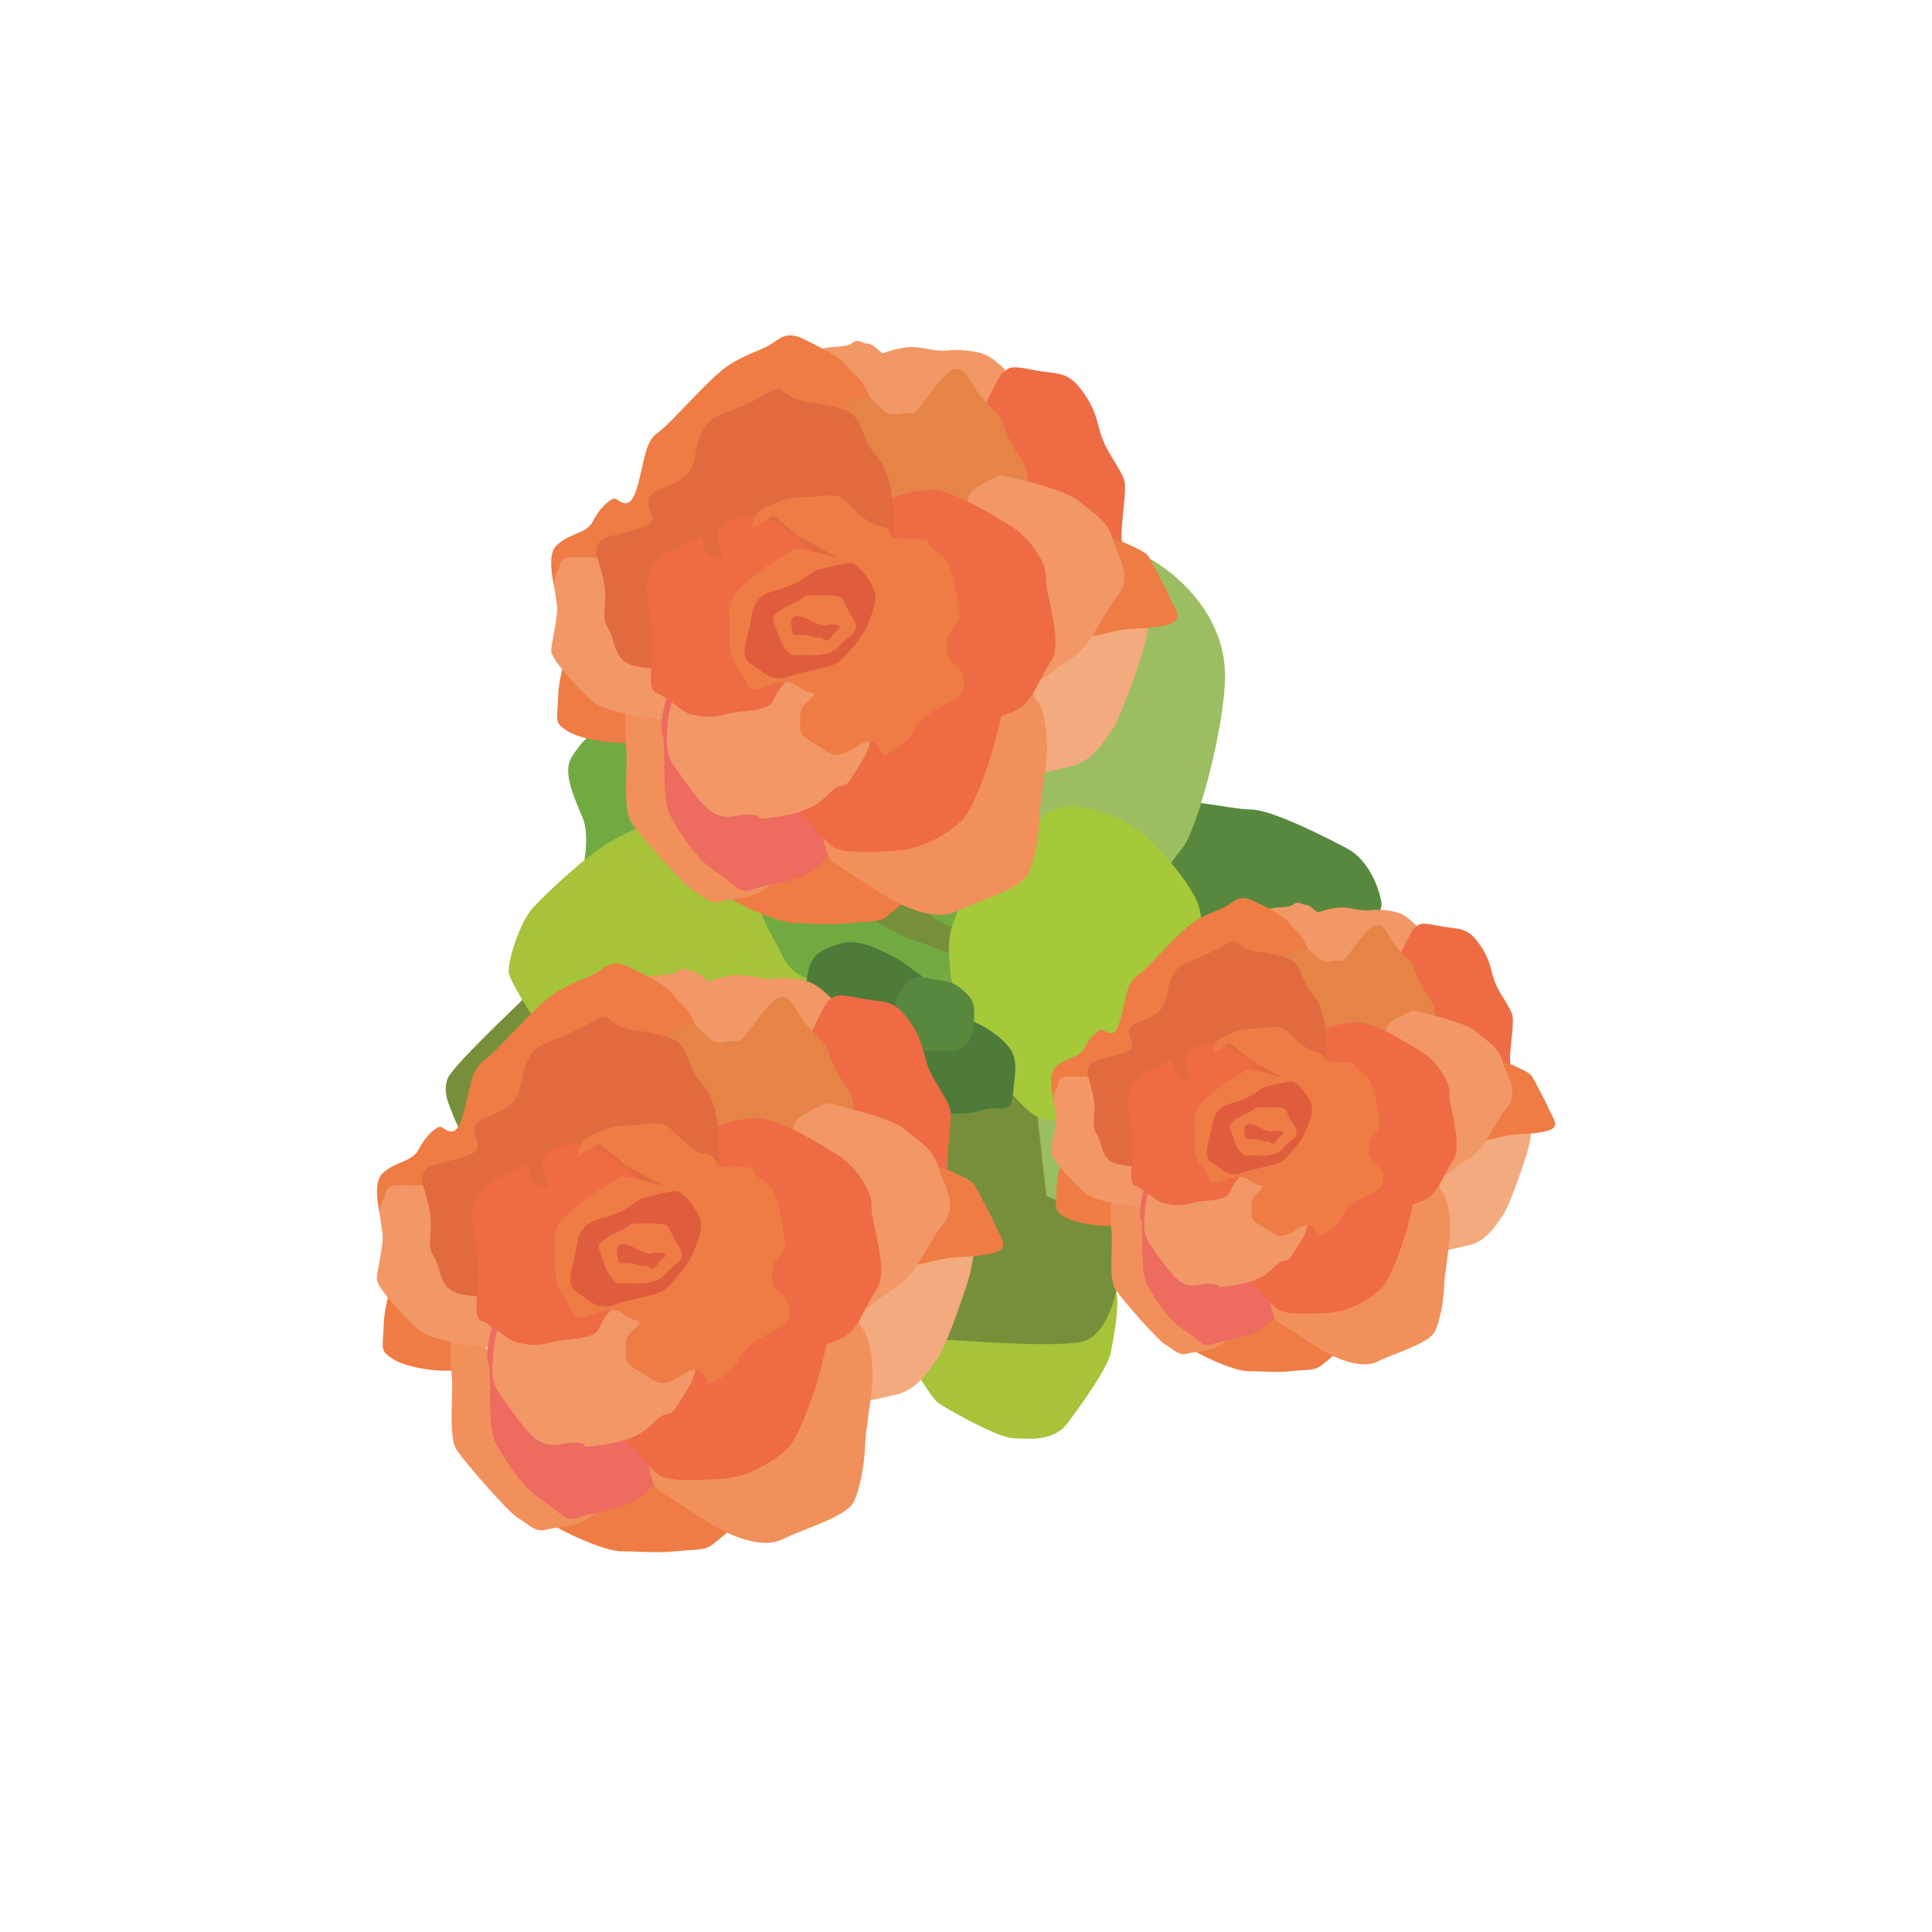 <?xml version="1.0" encoding="utf-8"?>
<!-- Generator: Adobe Illustrator 23.1.1, SVG Export Plug-In . SVG Version: 6.00 Build 0)  -->
<svg version="1.1" id="Layer_1" xmlns="http://www.w3.org/2000/svg" xmlns:xlink="http://www.w3.org/1999/xlink" x="0px" y="0px"
	 viewBox="0 0 108 108" style="enable-background:new 0 0 108 108;" xml:space="preserve">
<style type="text/css">
	.st0{fill:#72AA42;}
	.st1{fill:#778F3A;}
	.st2{fill:#58883D;}
	.st3{fill:#A6C339;}
	.st4{fill:#4E7B39;}
	.st5{fill:#9CBE62;}
	.st6{fill:#849A4F;}
	.st7{fill:#84A455;}
	.st8{fill:#A5C939;}
	.st9{fill:#F3AA7E;}
	.st10{fill:#EE7C44;}
	.st11{fill:#F29766;}
	.st12{fill:#EE6B44;}
	.st13{fill:#F1905B;}
	.st14{fill:#EE6B60;}
	.st15{fill:#E68448;}
	.st16{fill:#E16A3F;}
	.st17{fill:#DF5D3D;}
</style>
<g>
	<path class="st0" d="M50.27,40.58c8.59,0.42,15.22,7.73,14.8,16.33c-0.42,8.59-7.73,15.22-16.33,14.8
		c-8.59-0.42-15.22-7.73-14.8-16.33C34.36,46.78,41.67,40.15,50.27,40.58"/>
	<path class="st1" d="M32.66,66.02c-0.79-0.22-4.69-0.42-5.53-0.95c-0.84-0.54-1.51-1.99-1.84-2.82c-0.33-0.82-0.49-1.26-0.28-1.93
		c0.22-0.67,3.86-4.08,4.57-4.79c0.72-0.71,2.21-0.82,3.05-0.34c0.84,0.48,3.62,1.85,3.96,2.67c0.33,0.82,0.95,2.05,0.42,2.85
		C36.48,61.5,32.66,66.02,32.66,66.02"/>
	<path class="st2" d="M37.65,72.51c0.29,0.88,0.53,4.56,1.65,5.44c1.12,0.89,2.24,1.78,4.07,1.78c1.83,0.01,3.99,0.2,4.23-1.37
		c0.24-1.57,0.99-3.2,1.52-3.75c0.53-0.56,2.13-2.56,2.64-2.95c0.52-0.39,2.11-0.59,2.75-1.83c0.65-1.25,1.03-2.28,0.95-4.17
		c-0.07-1.89-3.23-5.48-3.81-5.5c-0.58-0.02-5.59,1.98-5.59,1.98l-3.22,2.9L37.65,72.51z"/>
	<path class="st3" d="M47.28,69.68c0,0,4.36,8.24,5.2,8.77c0.84,0.54,3.31,1.9,4.12,1.94c0.8,0.04,2.28,0.24,3.08-0.84
		c0.8-1.08,2.26-3.08,2.43-4.01c0.17-0.94,0.58-2.96,0.18-3.66c-0.4-0.7-5.08-2.52-6.17-2.92c-1.09-0.41-3.93-0.67-3.93-0.67
		L47.28,69.68z"/>
	<path class="st0" d="M61.83,69.69c0,0,5.18,1.62,6.22,1.92c1.04,0.3,4.12,0.64,5.15-0.12c1.03-0.75,2.02-0.83,2.64-2.04
		c0.62-1.21,1-2.69,0.97-3.43s-0.26-1-0.78-1.77c-0.52-0.77-5.56-4.11-6.98-4.18c-1.42-0.07-5.36,0.79-6.33,1.42
		c-0.96,0.63-3.45,3.47-3.34,3.67c0.11,0.2,0.67,1.53,0.67,1.53L61.83,69.69z"/>
	<path class="st2" d="M70.15,56.8c0,0,3.18-1.72,4.22-2.6c1.03-0.88,2.99-2.89,2.85-3.76c-0.14-0.87-0.75-2.39-1.9-3
		c-1.15-0.61-4.23-2.19-5.4-2.19c-1.18,0-3.68-0.74-4.51-0.22c-0.83,0.52-3.46,3.67-3.87,4.46c-0.41,0.78-0.59,4.37-0.59,4.37
		s2.76,0.51,3.6,0.98C65.39,55.31,70.15,56.8,70.15,56.8"/>
	<path class="st2" d="M49.38,34.58c0,0,1.62-1.16,2.61-1.23c0.99-0.08,2.53,0,3.08,0.15c0.55,0.15,1.3,0.81,1.6,1.19
		c0.3,0.39,0.26,2.43,0.17,3.17c-0.1,0.74-1.11,3.66-1.83,4.43c-0.72,0.77-1.38,1.67-2.57,0.62c-1.19-1.05-3.07-3.06-3.28-3.75
		c-0.21-0.69-0.38-1.13-0.29-1.62C48.95,37.04,49.38,34.58,49.38,34.58"/>
	<path class="st4" d="M36.01,42.04c0,0-0.37-2.62-0.19-3.6c0.17-0.98,1.46-4.45,1.86-4.99c0.4-0.54,1.02-0.63,1.49-1.35
		c0.47-0.72,0.47-0.78,1.48-1.1c1.01-0.32,2.53,0.25,2.9,0.14c0.38-0.11,1.15-0.13,1.14,0.99c-0.01,1.11-2,8.82-2,8.82l-2.4,2.17
		L36.01,42.04z"/>
	<path class="st0" d="M32.35,49.73c-0.06-0.14,0.81-2.63,0.2-4.06c-0.61-1.43-1.07-2.57-0.59-3.35c0.48-0.78,1.07-1.43,2.02-1.82
		c0.95-0.39,2.07-0.64,2.64-0.74c0.56-0.1,2.25-0.39,2.62-0.43c0.37-0.04,1.43-0.18,1.43,1.09c0,1.27-0.09,4.43-0.25,4.97
		c-0.15,0.55-2.31,2.49-2.62,2.6c-0.3,0.11-2.39,1.03-2.83,1.17C34.54,49.33,32.35,49.73,32.35,49.73"/>
	<path class="st0" d="M37.8,58.53c0,0-2.96-0.33-4.53,2.75c-1.58,3.08-2.65,5.07-2.78,7.57c-0.13,2.5-0.39,2.74,0.31,3.58
		c0.7,0.84,0.9,1.78,2.43,2.29c1.52,0.51,4.42-0.15,5.89-1.13c1.46-0.98,4.75-2.37,5.17-3.4c0.42-1.03,0.84-4.48,0.84-4.48
		s-0.06-2.54-0.95-3.33c-0.89-0.79-2-2.14-2.36-2.35C41.45,59.83,37.8,58.53,37.8,58.53"/>
	<path class="st3" d="M42.25,58.75c-0.32,0.23-3.06,2.57-5.09,2.47c-2.03-0.1-4.44-1.33-5.58-2.19s-2.96-4.01-3.12-4.56
		c-0.16-0.55,0.58-2.93,1.36-3.76c0.78-0.83,3.12-3.07,4.65-3.86c1.53-0.79,3.51-1.56,4.39-1.52c0.88,0.04,2.41,0.49,3.26,0.81
		c0.85,0.32,2.34,1.57,2.97,2.53c0.63,0.96,2.52,5.45,2.55,6.01c0.03,0.56,0.27,2.06-0.51,2.76C46.36,58.15,42.25,58.75,42.25,58.75
		"/>
	<path class="st0" d="M45.52,46.31c-0.42-0.24-1.98-0.52-2.57,0.29c-0.59,0.82-0.82,1.76-0.75,2.93c0.07,1.16,0.8,2.56,1.15,3.14
		c0.34,0.57,0.6,1.64,1.76,2.01c1.16,0.37,4.6-0.33,4.99,0c0.39,0.33,2.46,0.86,2.56,0.19c0.09-0.68-0.68-2.57-1.26-3.28
		c-0.59-0.71-1.81-0.93-2.33-1.71C48.54,49.09,45.52,46.31,45.52,46.31"/>
	<path class="st1" d="M53.6,52.07c-0.41-0.45-1.96-0.53-1.83-1.76c0.12-1.23,0.4-1.71,1.22-1.98c0.82-0.27,0.69-0.28,0.86-1.2
		c0.17-0.92,0.75-3.93,0.27-5.56c-0.48-1.63-1.28-5.08-2.23-6.05c-0.95-0.98-3.7-4.21-4.42-4.8c-0.71-0.59-2-2.14-3.16-1.21
		c-1.16,0.93-2.81,4.63-3.29,5.41c-0.48,0.78-1.87,1.77-2.13,3.61s-0.6,3.03,0.1,4.26c0.7,1.23,2.92,5.24,4.13,5.86
		c1.21,0.62,2.07,0.72,3.27,1.4c1.21,0.68,4.17,2.43,4.65,2.52c0.48,0.08,3.21,1.21,3.21,1.21l0.9-0.64L53.6,52.07z"/>
	<path class="st5" d="M54.23,49.19c-0.17-0.38-0.86-7.78-0.18-10.1c0.67-2.32,2.98-5.3,4.03-6.37c1.04-1.06,4.47-2.57,6.42-1.36
		c1.95,1.21,4,3.48,3.98,6.45c-0.02,2.97-1.6,8.6-2.33,9.52c-0.73,0.92-1.8,2.54-2.05,2.65c-0.25,0.11-5.3,1.97-5.8,2.07
		c-0.5,0.1-1.63,0.04-2.13-0.35C55.68,51.3,54.23,49.19,54.23,49.19"/>
	<path class="st1" d="M46.04,63.77c0.15,0.38,0.78,4.96,1.01,5.44c0.23,0.47,4.62,5.64,5.61,5.67c0.99,0.04,6.91,0.53,8.05,0.05
		c1.14-0.48,1.75-2.45,1.83-3.72s-0.81-5.76-1.38-6.69c-0.57-0.94-1.66-2.81-2.19-3.2c-0.54-0.4-2.78-1.87-3.51-1.91
		c-0.73-0.04-4.06,0.11-4.77,0.45c-0.71,0.34-1.86,1.21-2.7,1.91C47.14,62.46,46.04,63.77,46.04,63.77"/>
	<path class="st5" d="M58.5,66.86c0,0,8.85,3.78,10.17,3.41c1.32-0.37,5.75-1.14,6.55-3.58c0.8-2.44,1.25-4.03,0.75-5.16
		c-0.5-1.14-2.5-5.82-3.79-7.37c-1.29-1.55-6.7-2.25-7.87-2.37c-1.17-0.12-3.33-0.91-3.8,0.18c-0.47,1.09-1.58,3.51-1.94,5.79
		c-0.36,2.27-0.65,3.21-0.63,3.97C57.98,62.5,58.5,66.86,58.5,66.86"/>
	<path class="st6" d="M43.07,55.6c0,0,1.41,0.62,2.01,0.9c0.14,0.07,0.3,0.09,0.46,0.08c0.11-0.24,0.22-0.47,0.31-0.67
		C45.09,56.06,43.07,55.6,43.07,55.6"/>
	<path class="st7" d="M55.55,61.94c0,0-0.49-1.33-0.7-1.89c-0.05-0.13-0.07-0.27-0.06-0.41c0.2-0.04,0.39-0.09,0.55-0.13
		C55.21,60.14,55.55,61.94,55.55,61.94"/>
	<path class="st7" d="M69.71,61.16c0.57-0.07,2.65,0.49,3.07,0.43c0.43-0.07,1.15-0.06,0.94,0.04c-0.22,0.1-0.81,0.59-0.81,0.59
		s-1.14-0.13-1.65-0.3c-0.18-0.06-0.51-0.07-0.87-0.06c-0.42-0.17-0.88-0.36-1.35-0.56C69.26,61.26,69.48,61.19,69.71,61.16"/>
	<path class="st6" d="M48.48,58.99c0,0,1.03-0.96,1.47-1.38c0.1-0.1,0.22-0.17,0.36-0.21c0.12,0.17,0.23,0.32,0.33,0.46
		C50.01,57.98,48.48,58.99,48.48,58.99"/>
	<path class="st8" d="M54.41,58.17c0.7,0.9,2.81,4.48,4.18,4.44c1.37-0.05,3.29,0.41,4.4-0.63c1.11-1.04,2.46-3.02,2.9-4.29
		c0.43-1.28,0.91-3.48,1.02-4.35c0.1-0.86,0.44-1.31,0.13-2.58c-0.31-1.27-2.45-3.6-3.21-4.2c-0.76-0.59-3.84-2.33-5.51-0.94
		c-1.68,1.39-3.96,3.75-4.22,3.99c-0.26,0.23-0.36,0.79-0.82,2c-0.46,1.22-0.11,2.66-0.14,2.9C53.09,54.77,54.41,58.17,54.41,58.17"
		/>
	<path class="st5" d="M45.97,55.96c-0.38,0.11-3.22-0.16-4.18,1.22c-0.96,1.38-1.47,2.96-1.13,4.84c0.34,1.88,0.81,3.57,1.4,4.28
		c0.59,0.71,1.64,1.82,2.21,1.6c0.57-0.23,2.23-0.45,3.12-0.62c0.89-0.17,1.25,0.1,1.79-0.93c0.55-1.03,1.52-2.92,1.39-4.12
		c-0.14-1.2-0.63-2.34-0.71-2.78c-0.07-0.44-0.24-0.85-1.24-1.86C47.62,56.58,45.97,55.96,45.97,55.96"/>
	<path class="st4" d="M50.15,53.57c-0.52-0.21-2.01-1.19-3.18-0.82s-1.68,0.6-1.86,1.94c-0.18,1.34-0.28,2.18,0.9,3.28
		c1.18,1.1,3.45,2.77,4.41,3.4c0.96,0.63,3.04,1.16,4.3,0.73c1.26-0.43,1.75,0.37,1.9-0.9c0.14-1.27,0.28-1.97-0.18-2.61
		c-0.46-0.64-1.45-1.26-1.97-1.46c-0.52-0.19-1.35-1.39-1.84-1.46c-0.49-0.08-0.77-0.83-1.01-1.03
		C51.38,54.43,50.15,53.57,50.15,53.57"/>
	<path class="st2" d="M50.02,56.16c0,0,0.55-1.77,1.59-1.53c1.04,0.24,1.48,0.11,2.13,0.65c0.65,0.54,0.77,0.79,0.71,1.84
		c-0.05,1.05-0.51,1.52-1.19,1.61c-0.69,0.09-2.41,0.01-2.44-0.12c-0.03-0.13-0.1,0.06-0.51-0.46
		C49.92,57.64,50.02,56.16,50.02,56.16"/>
	<path class="st9" d="M54.46,69.79c0,0.09-0.08,0.98-0.38,1.91c-0.3,0.93-1.17,3.53-1.66,4.21c-0.49,0.68-1.13,1.81-2.41,2.07
		c-1.28,0.26-1.58,0.53-1.88,0c-0.3-0.53-1.66-4.07-1.62-4.29c0.04-0.23,1.02-3.98,1.55-4.34c0.53-0.37,0.9-0.96,1.39-1.06
		c0.49-0.1,1.73-0.3,2.41-0.18C52.54,68.23,54.46,69.79,54.46,69.79"/>
	<path class="st10" d="M30.8,85.14c0.26,0.3,2.9,1.58,3.96,1.58c1.05,0,1.92,0.11,2.98,0c1.05-0.11,1.62-0.04,2.03-0.34
		c0.42-0.3,1.88-1.54,2-1.77c0.11-0.23,0.19-3.77-1.02-4.41c-1.21-0.64-3.5-1.7-4.67-1.66c-1.17,0.04-2.86-0.15-3.47,0.53
		c-0.6,0.68-1.43,2.41-1.51,3.05C31.02,82.77,30.8,85.14,30.8,85.14"/>
	<path class="st10" d="M21.98,71.48c0,0.21-0.49,1.27-0.53,2.58c-0.04,1.32-0.26,1.43,0.53,1.92c0.79,0.49,2.45,0.68,3.05,0.64
		c0.6-0.04,1.32,0.11,1.36-0.57c0.04-0.68,0.41-1.85-0.38-2.49c-0.79-0.64-1.33-1.24-2.06-1.69C23.23,71.43,21.98,71.48,21.98,71.48
		"/>
	<path class="st11" d="M46.93,56.32c-0.19-0.26-0.83-0.94-1.39-1.28c-0.57-0.34-1.69-0.41-2.3-0.34c-0.6,0.08-1.21-0.15-1.88-0.19
		c-0.68-0.04-1.61,0.3-1.73,0.34c-0.12,0.04-0.54-0.53-0.86-0.53c-0.32,0-0.51-0.34-0.92,0c-0.41,0.34-2.22-0.08-2.15,0.92
		c0.08,1,0.49,1.3,0.94,2.54c0.45,1.24,0.49,2.49,1.81,2.75c1.32,0.26,5.16,0.07,5.77-0.19c0.6-0.26,1.43-0.41,1.66-1.06
		C46.1,58.66,46.93,56.32,46.93,56.32"/>
	<path class="st12" d="M46.25,55.98c0.42-0.15,0.11-0.53,1.66-0.21c1.54,0.32,2.03-0.02,2.98,1.38c0.94,1.39,0.6,1.96,1.36,3.24
		c0.75,1.28,0.94,1.43,0.9,2.15c-0.04,0.72-0.11,1.2-0.19,2.14c-0.08,0.95,0.34,1.39-0.53,1.56c-0.87,0.17-3.69-1.41-4.26-1.73
		c-0.56-0.32-3.09-2.39-3.13-2.99c-0.04-0.6-0.38-0.83-0.15-2.26C45.12,57.83,46.25,55.98,46.25,55.98"/>
	<path class="st13" d="M25.25,74.25c0,0-0.12,1.7,0,2.64c0.12,0.94-0.22,3.39,0.27,4.15c0.49,0.75,3.01,3.62,3.47,3.84
		c0.45,0.23,0.92,0.81,1.51,0.64c0.59-0.17,1.24-0.15,1.77-0.34c0.53-0.19,1.32-0.68,1.21-1.05c-0.11-0.38-2.19-1.21-3.13-2.07
		c-0.94-0.87-0.42-2.67-0.9-3.76c-0.49-1.1-0.64-1.85-1.5-2.41c-0.87-0.57-0.81-0.52-1.42-1.07C25.9,74.26,25.25,74.25,25.25,74.25"
		/>
	<path class="st10" d="M21.4,68.83c0.06-0.37-0.77-2.54,0-3.25c0.77-0.71,1.64-0.6,2.02-1.35c0.38-0.75,0.94-1.21,1.17-1.24
		c0.23-0.04,0.83,0.93,1.28-0.61c0.45-1.54,0.42-2.56,1.17-3.08c0.75-0.53,2.86-3.04,3.92-3.74c1.05-0.7,1.92-0.86,2.45-1.23
		c0.53-0.38,0.9-0.68,1.77-0.26c0.87,0.41,2.07,1.03,2.41,1.5c0.34,0.46,0.75,0.69,0.98,1.1c0.23,0.42,1.13,2.34,1.06,2.34
		c-0.08,0-4.33,3.59-5.24,4.17c-0.9,0.58-5.13,2.53-6.86,3.68s-1.92,1.61-3.05,2.01C23.34,69.24,21.4,68.83,21.4,68.83"/>
	<path class="st11" d="M28.27,75.5c-0.49-0.19-3.96-0.31-4.97-1.25c-1.02-0.94-2.25-2.34-2.24-2.77c0.01-0.43,0.38-1.85,0.33-2.46
		c-0.05-0.61-0.32-1.43,0-1.92c0.32-0.49-0.09-0.93,1.34-0.84c1.43,0.09,2.98-0.29,3.99,0.31c1.02,0.6,1.92,0.9,2.15,3.24
		c0.23,2.34,0.75,2.49,0.49,3.62C29.1,74.56,28.27,75.5,28.27,75.5"/>
	<path class="st14" d="M27.71,73.54c-0.11,0.15-0.64,2.03-0.42,2.6c0.23,0.57-0.08,3.62,0.42,4.52c0.49,0.9,1.39,2.44,2.63,3.23
		c1.25,0.8,1.14,1.23,2.08,0.91c0.94-0.32,2.75-0.45,3.54-1.24s1.85-1.17,1.92-1.88c0.08-0.72-1.96-3.13-1.96-3.13
		s-2.9-1.84-4.22-2.71C30.38,74.97,27.71,73.54,27.71,73.54"/>
	<path class="st13" d="M36.15,80.81c-0.04,0.23,0.19,2.22,0.64,2.49c0.45,0.26,2.43,1.59,3.13,2c0.69,0.41,2.6,1.36,3.81,0.75
		c1.2-0.6,3.65-1.26,4.03-2.16c0.38-0.9,0.57-2.18,0.6-3.08c0.04-0.9,0.26-2.07,0.38-3.24c0.11-1.17-0.08-2.87-0.53-3.32
		c-0.45-0.45-0.08-1.81-1.7-1.58c-1.62,0.23-4.37,0.23-4.9,0.87c-0.53,0.64-1.96,1.92-2.64,2.6c-0.68,0.68-3.13,1.89-3.09,2.15
		C35.92,78.55,36.15,80.81,36.15,80.81"/>
	<path class="st15" d="M36.79,58.24c0.64-0.46,1.54-1.23,2.15-0.83c0.6,0.41,0.72,1.02,1.62,0.83c0.9-0.19,0.53,0.42,1.54-0.94
		c1.02-1.36,1.62-2.19,2.34-0.99c0.72,1.2,0.91,1.23,1.73,2.12c0,0,0.34,1,0.75,1.72c0.41,0.72,0.94,1.09,0.75,2.18
		c-0.19,1.09,0.08,1.93-0.49,2.32c-0.56,0.39-4.44,0.31-5.37,0.31c-0.93,0-4.2-0.9-4.32-1.58c-0.11-0.68-1.77-2.64-1.62-3.43
		C36.04,59.18,36.79,58.24,36.79,58.24"/>
	<path class="st10" d="M51.94,64.99c0.11,0.04,2.3,0.84,2.52,1.23c0.23,0.39,1.06,1.93,1.21,2.35c0.15,0.41,0.75,1.05,0.15,1.36
		c-0.6,0.3-1.8,0.3-2.67,0.38c-0.87,0.08-2.19,0.64-2.38,0.23c-0.19-0.41-0.42-1.09-0.28-1.88c0.13-0.79-0.24-0.88,0.32-1.73
		C51.37,66.05,51.94,64.99,51.94,64.99"/>
	<path class="st11" d="M46.17,61.67c0.45,0.04,3.65,0.83,4.31,1.39c0.66,0.57,1.67,1.1,1.94,2.1c0.27,1,1.24,2.14,0.26,3.33
		c-0.97,1.2-1.39,2.78-2.74,3.57c-1.36,0.79-1.23,1.28-2.21,1c-0.99-0.28-1.18-0.95-1.56-1.9c-0.38-0.95-1.13-2.98-1.36-4.41
		c-0.22-1.43-0.71-3.62-0.34-4.07C44.85,62.23,46.17,61.67,46.17,61.67"/>
	<path class="st12" d="M48.72,67.41c0.06-0.85-0.97-2.31-1.99-2.91c-1.02-0.6-2.71-1.7-4.03-1.96c-1.32-0.26-3.47,0.75-4.14,1.02
		c0,0,1.21,1.77,2.75,3.05c1.54,1.28-0.19,2.79,0,4.07c0.11,0.78-0.22,2.39-0.49,3.53c-0.3,0.01-0.58,0.02-0.82,0.04
		c-1.04,0.09-1.81,0.91-2.56,1.56s-1.21,1.38-1.39,1.83c-0.19,0.45-1.32,2.19-1.28,2.49c0.04,0.3,1.53,1.91,2.03,2.3
		c0.5,0.39,2.15,0.34,3.62,0.23c1.47-0.11,2.75-0.95,3.5-1.59c0.74-0.64,1.55-3.13,1.82-4.03c0.16-0.54,0.34-1.34,0.47-1.89
		c0.26-0.09,0.51-0.19,0.74-0.29c1.06-0.45,1.31-1.71,2.06-2.79C49.72,70.99,48.66,68.26,48.72,67.41"/>
	<path class="st11" d="M28.31,73.18c-0.24,0.56-0.63,1.25-0.71,2.2c-0.08,0.95-0.23,1.78,0.35,2.57c0.58,0.79,1.59,2.41,2.39,2.71
		c0.8,0.3,1.21-0.11,2,0c0.79,0.11-0.3,0.34,1.32,0.11c1.62-0.22,2.3-0.64,2.97-1.33c0.67-0.69,0.76-0.07,1.25-0.89
		c0.49-0.83,1.29-1.73,0.88-2.64c-0.41-0.9-1.64-2.99-2.69-3.25c-1.06-0.26-1.7-0.64-3.2-0.6c-1.51,0.04-1.09-0.76-2.26,0
		C29.44,72.82,28.31,73.18,28.31,73.18"/>
	<path class="st10" d="M35.69,74.06c-0.15,0.27-0.75,0.46-0.71,1.14c0.04,0.68-0.23,0.91,0.71,1.44c0.94,0.52,0.96,0.8,1.69,0.6
		c0.73-0.19,1.1-0.9,1.75-0.6c0.64,0.3,0.04,1.16,1.24,0.33c1.21-0.83,0.55-0.9,1.63-1.81c1.08-0.9,2.29-0.82,2.14-2.01
		c-0.15-1.19-1.09-0.69-0.98-1.98c0.11-1.29,0.94-0.83,0.68-2.15c-0.26-1.32-0.3-2.53-1.17-3.02c-0.87-0.49-0.01-0.81-1.36-0.75
		c-1.34,0.06-1.74-0.41-2.43,0.3c-0.69,0.72-1.45,1.65-1.9,2.52c-0.45,0.87-0.23,0.61-0.34,2.26
		C36.53,71.99,35.69,74.06,35.69,74.06"/>
	<path class="st16" d="M40.11,65.96c0.08-1.92,0.25-4.07-0.84-5.33c-1.09-1.26-0.57-2.27-2.07-2.69c-1.5-0.42-1.58-0.22-2.44-0.53
		c-0.87-0.31-0.7-0.87-1.55-0.35c-0.86,0.53-2.1,1.02-2.4,1.13c-0.3,0.11-1.11,0.34-1.46,1.43c-0.35,1.09-0.16,1.73-1.1,2.34
		c-0.94,0.6-1.9,0.53-1.73,1.36c0.18,0.83,0.56,0.95-0.57,1.34c-1.13,0.39-2.15,0.39-2.3,0.99c-0.15,0.6-0.04,0.26,0.31,1.75
		c0.36,1.49-0.2,2.1,0.29,2.85c0.49,0.75,0.23,1.85,1.58,2.11c1.36,0.26,2.27-0.06,2.86-0.23c0.59-0.17,2.41-1.13,4.15-1.47
		c1.73-0.34,2.49,0.19,4.18-1.32C38.71,67.85,40.11,65.96,40.11,65.96"/>
	<path class="st12" d="M37.24,68.6c0-0.15-0.38-1.96-1.55-2.75c-1.17-0.79-2.22-2-3.39-1.92c-1.17,0.08-1.89,0.49-1.96,1.05
		c-0.07,0.57,0.76,1.82-0.26,1.23c-1.02-0.59,0.08-1.57-1.28-0.85c-1.36,0.72-1.94,0.79-2.29,1.88c-0.35,1.09,0.29,2.7,0.22,4.23
		c-0.08,1.53-0.27,2.2,0.26,2.4c0.53,0.2,1.47,1.09,1.88,1.17c0.42,0.08,1.09,0.26,1.92,0c0.83-0.26,2.4-0.08,2.69-0.79
		c0.29-0.71,0.88-1.25,1.49-1.9c0.61-0.66,0.82-0.74,1.34-1.49C36.83,70.11,37.24,68.6,37.24,68.6"/>
	<path class="st10" d="M32.27,64.66c0.14-0.46,0.06-0.88,0.93-1.26c0.88-0.38,1.18-0.49,1.93-0.49c0.75,0,1.7-0.26,2.11,0
		c0.42,0.27,0.83,0.84,1.52,1.32c0.69,0.49,1.07,0.01,1.37,0.95c0.31,0.93,0.19,1.39,0.34,1.99c0.15,0.6,0.08,2.05-0.15,2.38
		c-0.23,0.33-0.22,1.35-0.77,0.48c-0.55-0.87-0.85-0.72-1.15-1.51c-0.3-0.79-1.02-1.98-1.43-2.27c-0.41-0.29-2-1.11-2-1.11
		l-1.49-1.22L32.27,64.66z"/>
	<path class="st10" d="M34.75,65.74c0,0-1.69,0.97-2.49,1.67c-0.79,0.7-1.36,0.99-1.24,2.14c0.11,1.16-0.23,2,0.49,2.92
		c0.72,0.92,0.36,1.41,1.37,1.07c1.01-0.34,1.37-0.52,2.09,0c0.72,0.52,1.89,0.4,2.76,0.11c0.87-0.3,1.21,0.01,1.83-0.82
		c0.62-0.83,0.96-1.3,0.81-2.15c-0.16-0.84-0.1-1.64-0.81-2.41c-0.71-0.77-0.75-1.15-1.83-1.68C36.65,66.05,34.75,65.74,34.75,65.74
		"/>
	<path class="st17" d="M35.88,66.98c-0.26,0.11-0.79,0.63-1.66,0.94c-0.87,0.31-1.77,0.33-1.96,1.63c-0.19,1.3-0.75,2.25,0,2.7
		c0.75,0.45,1.06,1.05,2.17,0.66c1.11-0.4,2.32-0.43,2.81-0.89c0.49-0.45,1.28-1.37,1.52-2.02c0.25-0.65,0.65-1.4,0.28-2.09
		c-0.36-0.69-0.91-1.36-1.32-1.33C37.33,66.61,35.88,66.98,35.88,66.98"/>
	<path class="st10" d="M35.28,68.41c-0.38,0.42-2.01,0.84-1.8,1.4c0.22,0.56,0.37,1.26,0.74,1.67c0.38,0.4,0.3,0.23,1.06,0.26
		c0.75,0.03,1.51,0,1.96-0.57c0.45-0.57,1.28-0.66,0.64-1.62c-0.64-0.95-0.3-1.1-1.07-1.14C36.04,68.38,35.28,68.41,35.28,68.41"/>
	<path class="st17" d="M34.75,69.55c0.36-0.12,1.3,0.64,1.66,0.52c0.36-0.12,1.09-0.04,0.64,0.3c-0.45,0.35-0.43,0.7-0.74,0.48
		c-0.31-0.22-0.08,0.03-0.77-0.18c-0.69-0.21-0.97,0.16-1.01-0.3C34.49,69.92,34.38,69.68,34.75,69.55"/>
	<path class="st9" d="M64.21,34.68c0,0.09-0.08,0.98-0.38,1.91c-0.3,0.93-1.17,3.53-1.66,4.21c-0.49,0.68-1.13,1.81-2.41,2.07
		c-1.28,0.26-1.58,0.53-1.88,0c-0.3-0.53-1.66-4.07-1.62-4.29c0.04-0.23,1.02-3.98,1.55-4.34c0.53-0.37,0.9-0.96,1.39-1.06
		c0.49-0.1,1.73-0.3,2.41-0.18C62.29,33.11,64.21,34.68,64.21,34.68"/>
	<path class="st10" d="M40.54,50.03c0.26,0.3,2.9,1.58,3.96,1.58c1.05,0,1.92,0.11,2.98,0c1.05-0.11,1.62-0.04,2.03-0.34
		c0.42-0.3,1.88-1.54,2-1.77c0.11-0.23,0.19-3.77-1.02-4.41c-1.21-0.64-3.5-1.69-4.67-1.66c-1.17,0.04-2.86-0.15-3.47,0.53
		c-0.6,0.68-1.43,2.41-1.51,3.05C40.77,47.66,40.54,50.03,40.54,50.03"/>
	<path class="st10" d="M31.73,36.37c0,0.21-0.49,1.27-0.53,2.58c-0.04,1.32-0.26,1.43,0.53,1.92c0.79,0.49,2.45,0.68,3.05,0.64
		c0.6-0.04,1.32,0.11,1.36-0.57c0.04-0.68,0.41-1.85-0.38-2.49c-0.79-0.64-1.33-1.24-2.06-1.69C32.97,36.32,31.73,36.37,31.73,36.37
		"/>
	<path class="st11" d="M56.67,21.21c-0.19-0.26-0.83-0.94-1.39-1.28c-0.57-0.34-1.69-0.41-2.3-0.34c-0.6,0.08-1.21-0.15-1.88-0.19
		c-0.68-0.04-1.61,0.3-1.73,0.34c-0.12,0.04-0.54-0.53-0.86-0.53c-0.32,0-0.51-0.34-0.92,0c-0.41,0.34-2.22-0.08-2.15,0.92
		c0.08,1,0.49,1.3,0.94,2.54c0.45,1.24,0.49,2.49,1.81,2.75c1.32,0.26,5.16,0.08,5.77-0.19c0.6-0.26,1.43-0.41,1.66-1.05
		C55.84,23.54,56.67,21.21,56.67,21.21"/>
	<path class="st12" d="M55.99,20.87c0.42-0.15,0.11-0.53,1.66-0.21c1.54,0.32,2.03-0.02,2.98,1.38c0.94,1.39,0.6,1.96,1.36,3.24
		c0.75,1.28,0.94,1.43,0.9,2.15c-0.04,0.72-0.11,1.2-0.19,2.14c-0.08,0.95,0.34,1.39-0.53,1.56c-0.87,0.17-3.69-1.41-4.26-1.73
		c-0.56-0.32-3.09-2.39-3.13-2.99c-0.04-0.6-0.38-0.83-0.15-2.26C54.86,22.71,55.99,20.87,55.99,20.87"/>
	<path class="st13" d="M35,39.14c0,0-0.12,1.7,0,2.64c0.12,0.94-0.22,3.39,0.27,4.15c0.49,0.75,3.02,3.62,3.47,3.84
		c0.45,0.23,0.92,0.81,1.51,0.64c0.59-0.17,1.24-0.15,1.77-0.34c0.53-0.19,1.32-0.68,1.21-1.06c-0.11-0.38-2.19-1.21-3.13-2.07
		c-0.94-0.87-0.42-2.67-0.9-3.77c-0.49-1.1-0.64-1.85-1.5-2.41c-0.87-0.57-0.81-0.52-1.42-1.07C35.65,39.14,35,39.14,35,39.14"/>
	<path class="st10" d="M31.14,33.71c0.06-0.37-0.77-2.54,0-3.25c0.77-0.71,1.64-0.59,2.02-1.35c0.38-0.75,0.94-1.2,1.17-1.24
		c0.23-0.04,0.83,0.93,1.28-0.61c0.45-1.54,0.42-2.56,1.17-3.08c0.75-0.53,2.86-3.04,3.92-3.74c1.05-0.7,1.92-0.86,2.45-1.23
		c0.53-0.38,0.9-0.68,1.77-0.26c0.87,0.42,2.07,1.03,2.41,1.5c0.34,0.46,0.75,0.69,0.98,1.1c0.23,0.42,1.13,2.34,1.06,2.34
		c-0.08,0-4.33,3.59-5.24,4.17c-0.9,0.58-5.13,2.53-6.86,3.68c-1.73,1.16-1.92,1.61-3.05,2.01C33.08,34.13,31.14,33.71,31.14,33.71"
		/>
	<path class="st11" d="M38.02,40.39c-0.49-0.19-3.96-0.31-4.97-1.25c-1.02-0.94-2.25-2.34-2.24-2.77c0.01-0.43,0.38-1.85,0.33-2.46
		c-0.05-0.61-0.32-1.43,0-1.92c0.32-0.49-0.09-0.93,1.34-0.84c1.43,0.09,2.98-0.29,3.99,0.31c1.02,0.6,1.92,0.9,2.15,3.24
		c0.23,2.34,0.75,2.49,0.49,3.62C38.85,39.44,38.02,40.39,38.02,40.39"/>
	<path class="st14" d="M37.45,38.43c-0.11,0.15-0.64,2.04-0.42,2.6c0.23,0.57-0.08,3.62,0.42,4.52c0.49,0.9,1.39,2.44,2.63,3.23
		c1.25,0.8,1.14,1.23,2.08,0.91c0.94-0.32,2.75-0.45,3.54-1.24s1.85-1.17,1.92-1.88c0.08-0.72-1.96-3.13-1.96-3.13
		s-2.9-1.84-4.22-2.71C40.13,39.86,37.45,38.43,37.45,38.43"/>
	<path class="st13" d="M45.9,45.7c-0.04,0.23,0.19,2.22,0.64,2.49c0.45,0.26,2.43,1.59,3.13,2c0.69,0.41,2.6,1.36,3.81,0.75
		c1.2-0.6,3.65-1.26,4.03-2.15c0.38-0.9,0.57-2.18,0.6-3.08c0.04-0.9,0.26-2.07,0.38-3.24c0.11-1.17-0.08-2.87-0.53-3.32
		c-0.45-0.45-0.08-1.81-1.7-1.58c-1.62,0.23-4.37,0.23-4.9,0.87c-0.53,0.64-1.96,1.92-2.64,2.6c-0.68,0.68-3.13,1.89-3.09,2.15
		C45.67,43.44,45.9,45.7,45.9,45.7"/>
	<path class="st15" d="M46.54,23.13c0.64-0.46,1.54-1.23,2.15-0.83c0.6,0.41,0.72,1.02,1.62,0.83c0.9-0.19,0.53,0.42,1.54-0.94
		c1.02-1.36,1.62-2.19,2.34-0.99c0.72,1.21,0.91,1.23,1.73,2.12c0,0,0.34,1,0.75,1.72c0.41,0.71,0.94,1.09,0.75,2.18
		c-0.19,1.09,0.08,1.93-0.49,2.32c-0.56,0.39-4.44,0.32-5.37,0.32c-0.93,0-4.2-0.9-4.32-1.58c-0.11-0.68-1.77-2.64-1.62-3.43
		S46.54,23.13,46.54,23.13"/>
	<path class="st10" d="M61.68,29.87c0.11,0.04,2.3,0.84,2.52,1.23c0.23,0.39,1.06,1.93,1.21,2.35c0.15,0.41,0.75,1.05,0.15,1.36
		c-0.6,0.3-1.8,0.3-2.67,0.38c-0.87,0.08-2.19,0.64-2.38,0.23c-0.19-0.41-0.42-1.09-0.28-1.88c0.13-0.79-0.24-0.88,0.32-1.73
		C61.11,30.94,61.68,29.87,61.68,29.87"/>
	<path class="st11" d="M55.92,26.56c0.45,0.04,3.65,0.83,4.31,1.39c0.66,0.57,1.67,1.1,1.94,2.1c0.27,1,1.24,2.14,0.26,3.33
		c-0.97,1.2-1.39,2.78-2.74,3.57c-1.36,0.79-1.23,1.28-2.21,1c-0.99-0.28-1.18-0.95-1.56-1.9c-0.38-0.95-1.13-2.98-1.36-4.41
		c-0.22-1.43-0.71-3.62-0.34-4.07C54.6,27.12,55.92,26.56,55.92,26.56"/>
	<path class="st12" d="M58.47,32.3c0.06-0.85-0.97-2.31-1.99-2.91c-1.02-0.6-2.71-1.7-4.03-1.96c-1.32-0.26-3.47,0.75-4.14,1.02
		c0,0,1.21,1.77,2.75,3.05c1.54,1.28-0.19,2.79,0,4.07c0.11,0.78-0.22,2.39-0.49,3.53c-0.3,0.01-0.58,0.02-0.82,0.04
		c-1.04,0.09-1.81,0.91-2.56,1.56c-0.75,0.66-1.21,1.38-1.39,1.83c-0.19,0.45-1.32,2.19-1.28,2.49c0.04,0.3,1.53,1.91,2.03,2.3
		c0.5,0.39,2.15,0.34,3.62,0.23c1.47-0.11,2.75-0.95,3.5-1.59c0.74-0.64,1.55-3.13,1.82-4.03c0.16-0.54,0.34-1.34,0.47-1.89
		c0.26-0.1,0.51-0.19,0.74-0.29c1.06-0.45,1.31-1.71,2.06-2.79C59.47,35.88,58.4,33.15,58.47,32.3"/>
	<path class="st11" d="M38.06,38.07c-0.24,0.56-0.63,1.25-0.71,2.2c-0.08,0.95-0.23,1.78,0.35,2.57c0.58,0.79,1.59,2.41,2.39,2.71
		c0.8,0.3,1.21-0.11,2,0c0.79,0.11-0.3,0.34,1.32,0.11c1.62-0.23,2.3-0.64,2.97-1.33c0.67-0.69,0.76-0.07,1.25-0.89
		c0.49-0.83,1.29-1.73,0.88-2.64c-0.41-0.9-1.64-2.99-2.69-3.24c-1.06-0.26-1.7-0.64-3.2-0.6c-1.51,0.04-1.09-0.76-2.26,0
		C39.18,37.71,38.06,38.07,38.06,38.07"/>
	<path class="st10" d="M45.44,38.94c-0.15,0.27-0.75,0.46-0.71,1.14c0.04,0.68-0.23,0.91,0.71,1.44c0.94,0.52,0.96,0.8,1.69,0.6
		c0.73-0.19,1.1-0.9,1.75-0.6c0.64,0.3,0.04,1.16,1.24,0.33c1.21-0.83,0.55-0.9,1.63-1.81c1.08-0.9,2.29-0.81,2.14-2.01
		c-0.15-1.19-1.09-0.69-0.98-1.98c0.11-1.29,0.94-0.83,0.68-2.15c-0.26-1.32-0.3-2.53-1.17-3.02c-0.87-0.49-0.01-0.81-1.36-0.75
		c-1.34,0.06-1.74-0.42-2.43,0.3c-0.69,0.72-1.45,1.65-1.9,2.52c-0.45,0.87-0.23,0.61-0.34,2.26
		C46.27,36.88,45.44,38.94,45.44,38.94"/>
	<path class="st16" d="M49.85,30.85c0.08-1.92,0.25-4.07-0.84-5.33c-1.09-1.26-0.57-2.27-2.07-2.69c-1.5-0.42-1.58-0.22-2.44-0.53
		c-0.87-0.31-0.7-0.87-1.55-0.35c-0.86,0.53-2.1,1.02-2.4,1.13c-0.3,0.11-1.11,0.34-1.46,1.43c-0.35,1.09-0.16,1.73-1.1,2.34
		c-0.94,0.6-1.9,0.53-1.73,1.36c0.18,0.83,0.56,0.95-0.57,1.34c-1.13,0.39-2.15,0.39-2.3,0.99c-0.15,0.6-0.04,0.26,0.32,1.75
		c0.35,1.49-0.2,2.1,0.29,2.85c0.49,0.75,0.23,1.85,1.58,2.11c1.36,0.27,2.27-0.06,2.86-0.23c0.59-0.17,2.41-1.13,4.15-1.47
		c1.73-0.34,2.49,0.19,4.18-1.32C48.46,32.74,49.85,30.85,49.85,30.85"/>
	<path class="st12" d="M46.99,33.49c0-0.15-0.38-1.96-1.55-2.75c-1.17-0.79-2.22-2-3.39-1.92c-1.17,0.08-1.89,0.49-1.96,1.06
		c-0.07,0.57,0.76,1.82-0.26,1.23c-1.02-0.59,0.08-1.57-1.28-0.86c-1.36,0.72-1.94,0.79-2.29,1.88c-0.35,1.09,0.29,2.7,0.22,4.23
		c-0.08,1.53-0.27,2.2,0.26,2.4c0.53,0.2,1.47,1.09,1.88,1.17c0.42,0.08,1.09,0.26,1.92,0c0.83-0.26,2.4-0.08,2.69-0.79
		c0.29-0.71,0.88-1.25,1.49-1.9c0.61-0.66,0.82-0.74,1.34-1.49C46.57,35,46.99,33.49,46.99,33.49"/>
	<path class="st10" d="M42.01,29.55c0.14-0.46,0.06-0.88,0.93-1.26c0.88-0.38,1.18-0.49,1.93-0.49c0.75,0,1.7-0.26,2.11,0
		c0.42,0.26,0.83,0.84,1.52,1.32c0.69,0.49,1.07,0.01,1.37,0.95c0.31,0.93,0.19,1.39,0.34,1.99c0.15,0.6,0.08,2.05-0.15,2.38
		c-0.23,0.33-0.22,1.35-0.77,0.48c-0.55-0.87-0.85-0.72-1.15-1.51c-0.3-0.79-1.02-1.98-1.43-2.27c-0.41-0.29-2-1.11-2-1.11
		l-1.49-1.22L42.01,29.55z"/>
	<path class="st10" d="M44.5,30.63c0,0-1.69,0.97-2.49,1.67c-0.79,0.7-1.36,0.99-1.24,2.15c0.11,1.16-0.23,2,0.49,2.92
		c0.72,0.92,0.36,1.41,1.37,1.07c1.01-0.34,1.37-0.52,2.09,0c0.72,0.52,1.89,0.4,2.76,0.11c0.87-0.3,1.21,0,1.83-0.82
		c0.62-0.83,0.96-1.3,0.81-2.15c-0.16-0.84-0.1-1.64-0.81-2.41c-0.71-0.77-0.75-1.15-1.83-1.68C46.4,30.94,44.5,30.63,44.5,30.63"/>
	<path class="st17" d="M45.63,31.87c-0.26,0.11-0.79,0.63-1.66,0.94c-0.87,0.31-1.77,0.33-1.96,1.63c-0.19,1.3-0.75,2.25,0,2.7
		c0.75,0.45,1.06,1.05,2.17,0.66c1.11-0.4,2.32-0.43,2.81-0.89c0.49-0.45,1.28-1.37,1.52-2.02c0.25-0.65,0.65-1.4,0.28-2.09
		c-0.36-0.69-0.91-1.36-1.32-1.33C47.07,31.5,45.63,31.87,45.63,31.87"/>
	<path class="st10" d="M45.03,33.3c-0.38,0.41-2.01,0.84-1.8,1.4c0.22,0.56,0.37,1.26,0.74,1.66c0.38,0.4,0.3,0.23,1.05,0.26
		c0.75,0.03,1.51,0,1.96-0.57c0.45-0.57,1.28-0.66,0.64-1.61c-0.64-0.95-0.3-1.1-1.07-1.14C45.78,33.26,45.03,33.3,45.03,33.3"/>
	<path class="st17" d="M44.5,34.44c0.36-0.12,1.3,0.64,1.66,0.52c0.36-0.12,1.09-0.04,0.64,0.3c-0.45,0.35-0.43,0.7-0.74,0.48
		c-0.31-0.22-0.08,0.03-0.77-0.18c-0.69-0.21-0.97,0.16-1.01-0.3C44.24,34.81,44.12,34.56,44.5,34.44"/>
	<path class="st9" d="M85.63,63.02c0,0.07-0.06,0.79-0.3,1.54c-0.24,0.75-0.94,2.84-1.33,3.39c-0.39,0.55-0.91,1.46-1.94,1.67
		c-1.03,0.21-1.27,0.42-1.52,0c-0.24-0.42-1.33-3.27-1.3-3.46c0.03-0.18,0.82-3.2,1.24-3.5c0.42-0.3,0.73-0.77,1.12-0.85
		c0.39-0.08,1.4-0.24,1.94-0.15C84.09,61.76,85.63,63.02,85.63,63.02"/>
	<path class="st10" d="M66.59,75.38c0.21,0.24,2.33,1.27,3.18,1.27c0.85,0,1.55,0.09,2.39,0c0.85-0.09,1.3-0.03,1.64-0.27
		c0.33-0.24,1.52-1.24,1.61-1.43c0.09-0.18,0.15-3.03-0.82-3.55c-0.97-0.51-2.82-1.36-3.76-1.33c-0.94,0.03-2.3-0.12-2.79,0.42
		c-0.49,0.55-1.15,1.94-1.21,2.46C66.77,73.47,66.59,75.38,66.59,75.38"/>
	<path class="st10" d="M59.49,64.38c0,0.17-0.39,1.02-0.42,2.08c-0.03,1.06-0.21,1.15,0.42,1.55c0.64,0.39,1.97,0.55,2.46,0.51
		c0.49-0.03,1.06,0.09,1.09-0.45c0.03-0.55,0.33-1.49-0.3-2c-0.64-0.52-1.07-1-1.66-1.36C60.5,64.34,59.49,64.38,59.49,64.38"/>
	<path class="st11" d="M79.57,52.18c-0.15-0.21-0.67-0.76-1.12-1.03c-0.45-0.27-1.36-0.33-1.85-0.27c-0.49,0.06-0.97-0.12-1.52-0.15
		c-0.55-0.03-1.3,0.24-1.39,0.27c-0.1,0.03-0.43-0.42-0.69-0.42c-0.26,0-0.41-0.27-0.74,0c-0.33,0.27-1.79-0.06-1.73,0.74
		c0.06,0.8,0.39,1.05,0.76,2.05c0.36,1,0.39,2,1.46,2.21c1.06,0.21,4.16,0.06,4.64-0.15c0.48-0.21,1.15-0.33,1.33-0.85
		C78.9,54.06,79.57,52.18,79.57,52.18"/>
	<path class="st12" d="M79.02,51.91c0.33-0.12,0.09-0.43,1.33-0.17c1.24,0.26,1.64-0.01,2.4,1.11c0.76,1.12,0.49,1.58,1.09,2.61
		c0.61,1.03,0.76,1.15,0.73,1.73c-0.03,0.58-0.09,0.96-0.15,1.72c-0.06,0.76,0.27,1.12-0.43,1.26c-0.7,0.14-2.97-1.14-3.43-1.39
		c-0.46-0.26-2.49-1.92-2.52-2.41c-0.03-0.48-0.3-0.67-0.12-1.82C78.11,53.39,79.02,51.91,79.02,51.91"/>
	<path class="st13" d="M62.13,66.61c0,0-0.1,1.37,0,2.12c0.1,0.76-0.18,2.73,0.22,3.34c0.4,0.61,2.43,2.91,2.79,3.09
		c0.36,0.18,0.74,0.65,1.21,0.52c0.47-0.14,1-0.12,1.43-0.27c0.43-0.15,1.06-0.55,0.97-0.85c-0.09-0.3-1.77-0.97-2.52-1.67
		c-0.75-0.7-0.34-2.15-0.73-3.03c-0.39-0.88-0.51-1.49-1.21-1.94c-0.7-0.45-0.65-0.42-1.14-0.86
		C62.65,66.62,62.13,66.61,62.13,66.61"/>
	<path class="st10" d="M59.02,62.25c0.05-0.3-0.62-2.04,0-2.61c0.62-0.57,1.32-0.48,1.62-1.09c0.3-0.61,0.76-0.97,0.94-1
		c0.18-0.03,0.67,0.75,1.03-0.49c0.36-1.24,0.33-2.06,0.94-2.48c0.61-0.43,2.3-2.44,3.15-3.01s1.55-0.69,1.97-0.99
		c0.42-0.3,0.73-0.55,1.43-0.21c0.7,0.33,1.67,0.83,1.94,1.2c0.27,0.37,0.61,0.55,0.79,0.89c0.18,0.33,0.91,1.88,0.85,1.88
		c-0.06,0-3.49,2.89-4.22,3.35c-0.73,0.47-4.12,2.03-5.52,2.96c-1.39,0.93-1.55,1.3-2.46,1.61C60.59,62.58,59.02,62.25,59.02,62.25"
		/>
	<path class="st11" d="M64.56,67.62c-0.39-0.15-3.18-0.25-4-1c-0.82-0.76-1.81-1.89-1.8-2.23c0.01-0.34,0.31-1.49,0.27-1.98
		c-0.04-0.49-0.26-1.15,0-1.55c0.26-0.39-0.07-0.74,1.08-0.68c1.15,0.07,2.39-0.23,3.21,0.25c0.82,0.48,1.55,0.73,1.73,2.61
		c0.18,1.88,0.61,2,0.39,2.91C65.23,66.86,64.56,67.62,64.56,67.62"/>
	<path class="st14" d="M64.1,66.04c-0.09,0.12-0.51,1.64-0.33,2.09c0.18,0.46-0.06,2.91,0.33,3.64c0.39,0.73,1.12,1.96,2.12,2.6
		c1,0.64,0.91,0.99,1.67,0.73c0.76-0.26,2.21-0.36,2.85-1c0.64-0.64,1.49-0.94,1.55-1.52c0.06-0.58-1.58-2.52-1.58-2.52
		s-2.34-1.48-3.4-2.18C66.26,67.19,64.1,66.04,64.1,66.04"/>
	<path class="st13" d="M70.9,71.89c-0.03,0.18,0.15,1.79,0.52,2c0.36,0.21,1.96,1.28,2.52,1.61c0.56,0.33,2.09,1.09,3.06,0.61
		c0.97-0.48,2.94-1.01,3.24-1.73c0.3-0.72,0.46-1.75,0.49-2.48c0.03-0.73,0.21-1.67,0.3-2.61c0.09-0.94-0.06-2.31-0.42-2.67
		c-0.36-0.36-0.06-1.46-1.37-1.27c-1.3,0.18-3.52,0.18-3.94,0.7c-0.42,0.52-1.58,1.55-2.12,2.09c-0.55,0.55-2.52,1.52-2.49,1.73
		C70.72,70.07,70.9,71.89,70.9,71.89"/>
	<path class="st15" d="M71.41,53.73c0.51-0.37,1.24-0.99,1.73-0.66c0.49,0.33,0.58,0.82,1.3,0.66c0.73-0.15,0.43,0.34,1.24-0.76
		c0.82-1.1,1.3-1.76,1.88-0.79c0.58,0.97,0.73,0.99,1.4,1.71c0,0,0.27,0.81,0.61,1.38c0.33,0.58,0.76,0.88,0.61,1.76
		c-0.15,0.88,0.06,1.56-0.39,1.87c-0.46,0.31-3.57,0.25-4.32,0.25c-0.74,0-3.38-0.73-3.47-1.27c-0.09-0.55-1.43-2.12-1.3-2.76
		C70.81,54.49,71.41,53.73,71.41,53.73"/>
	<path class="st10" d="M83.6,59.16c0.09,0.03,1.85,0.68,2.03,0.99c0.18,0.31,0.85,1.56,0.97,1.89c0.12,0.33,0.61,0.85,0.12,1.09
		c-0.49,0.24-1.45,0.24-2.15,0.3c-0.7,0.06-1.76,0.52-1.91,0.18c-0.15-0.33-0.33-0.88-0.23-1.52c0.11-0.64-0.19-0.71,0.26-1.4
		C83.14,60.02,83.6,59.16,83.6,59.16"/>
	<path class="st11" d="M78.96,56.49c0.36,0.03,2.94,0.67,3.47,1.12c0.53,0.46,1.34,0.89,1.56,1.69c0.21,0.8,0.99,1.72,0.21,2.68
		c-0.78,0.96-1.12,2.24-2.21,2.87c-1.09,0.64-0.99,1.03-1.78,0.81c-0.79-0.22-0.95-0.77-1.25-1.53c-0.3-0.76-0.91-2.4-1.09-3.55
		c-0.18-1.15-0.57-2.91-0.27-3.28C77.9,56.94,78.96,56.49,78.96,56.49"/>
	<path class="st12" d="M81.02,61.11c0.05-0.69-0.78-1.86-1.6-2.35c-0.82-0.48-2.18-1.36-3.25-1.58c-1.06-0.21-2.79,0.61-3.33,0.82
		c0,0,0.97,1.42,2.21,2.46c1.24,1.03-0.15,2.24,0,3.28c0.09,0.63-0.17,1.92-0.4,2.84c-0.24,0.01-0.47,0.02-0.66,0.03
		c-0.84,0.07-1.46,0.73-2.06,1.26c-0.61,0.53-0.97,1.11-1.12,1.47c-0.15,0.36-1.06,1.76-1.03,2c0.03,0.24,1.23,1.54,1.64,1.85
		c0.4,0.31,1.73,0.27,2.91,0.19c1.18-0.09,2.21-0.76,2.81-1.28c0.6-0.52,1.25-2.52,1.46-3.24c0.13-0.44,0.28-1.08,0.38-1.52
		c0.21-0.08,0.41-0.16,0.6-0.24c0.85-0.36,1.06-1.38,1.65-2.24C81.82,63.99,80.96,61.79,81.02,61.11"/>
	<path class="st11" d="M64.59,65.75c-0.19,0.45-0.51,1-0.57,1.77c-0.07,0.76-0.18,1.43,0.28,2.07c0.47,0.64,1.28,1.94,1.92,2.18
		c0.64,0.24,0.97-0.09,1.61,0c0.64,0.09-0.24,0.27,1.06,0.09c1.3-0.18,1.85-0.51,2.39-1.07c0.54-0.56,0.61-0.05,1.01-0.72
		c0.39-0.67,1.04-1.39,0.71-2.12c-0.33-0.73-1.32-2.4-2.17-2.61c-0.85-0.21-1.36-0.51-2.58-0.48c-1.21,0.03-0.88-0.61-1.82,0
		C65.5,65.46,64.59,65.75,64.59,65.75"/>
	<path class="st10" d="M70.53,66.46c-0.12,0.22-0.61,0.37-0.57,0.92c0.03,0.55-0.19,0.74,0.57,1.16c0.76,0.42,0.77,0.64,1.36,0.49
		c0.59-0.16,0.89-0.72,1.4-0.49c0.52,0.24,0.03,0.94,1,0.27c0.97-0.67,0.44-0.73,1.31-1.46c0.87-0.73,1.84-0.66,1.72-1.62
		c-0.12-0.96-0.88-0.56-0.79-1.59c0.09-1.04,0.76-0.67,0.55-1.73c-0.21-1.06-0.24-2.03-0.94-2.43c-0.7-0.39-0.01-0.65-1.09-0.61
		c-1.08,0.05-1.4-0.33-1.96,0.24c-0.56,0.58-1.16,1.33-1.53,2.03c-0.36,0.7-0.18,0.49-0.27,1.82C71.2,64.8,70.53,66.46,70.53,66.46"
		/>
	<path class="st16" d="M74.08,59.94c0.06-1.55,0.2-3.27-0.67-4.29c-0.87-1.02-0.46-1.82-1.67-2.16c-1.21-0.34-1.27-0.18-1.97-0.42
		c-0.7-0.25-0.56-0.7-1.25-0.28c-0.69,0.42-1.69,0.82-1.93,0.91c-0.24,0.09-0.89,0.27-1.17,1.15c-0.28,0.88-0.13,1.39-0.89,1.88
		c-0.76,0.49-1.53,0.42-1.39,1.09c0.14,0.67,0.45,0.77-0.46,1.08c-0.91,0.31-1.73,0.31-1.85,0.8c-0.12,0.48-0.03,0.21,0.25,1.41
		c0.29,1.2-0.16,1.69,0.23,2.29c0.39,0.61,0.18,1.49,1.27,1.7c1.09,0.21,1.83-0.05,2.3-0.18c0.48-0.13,1.94-0.91,3.34-1.18
		c1.39-0.27,2,0.15,3.37-1.06C72.96,61.46,74.08,59.94,74.08,59.94"/>
	<path class="st12" d="M71.78,62.07c0-0.12-0.31-1.58-1.25-2.21c-0.94-0.64-1.79-1.61-2.73-1.55c-0.94,0.06-1.52,0.39-1.58,0.85
		c-0.06,0.46,0.61,1.47-0.21,0.99c-0.82-0.48,0.06-1.26-1.03-0.69c-1.09,0.58-1.56,0.64-1.84,1.52c-0.28,0.88,0.23,2.18,0.17,3.41
		c-0.06,1.23-0.21,1.77,0.21,1.93c0.43,0.16,1.18,0.88,1.52,0.94c0.33,0.06,0.88,0.21,1.55,0c0.67-0.21,1.93-0.06,2.16-0.64
		c0.23-0.57,0.71-1,1.2-1.53c0.49-0.53,0.66-0.6,1.08-1.2C71.44,63.28,71.78,62.07,71.78,62.07"/>
	<path class="st10" d="M67.77,58.9c0.11-0.37,0.05-0.71,0.75-1.01c0.7-0.3,0.95-0.39,1.55-0.39c0.61,0,1.36-0.21,1.7,0
		c0.33,0.21,0.67,0.67,1.23,1.06c0.56,0.39,0.86,0.01,1.1,0.76c0.25,0.75,0.16,1.12,0.28,1.6c0.12,0.49,0.06,1.65-0.12,1.92
		c-0.18,0.26-0.18,1.08-0.62,0.39c-0.44-0.7-0.68-0.58-0.93-1.21c-0.24-0.64-0.82-1.59-1.15-1.83c-0.33-0.23-1.61-0.89-1.61-0.89
		l-1.2-0.98L67.77,58.9z"/>
	<path class="st10" d="M69.77,59.76c0,0-1.36,0.78-2,1.34c-0.64,0.57-1.09,0.79-1,1.73c0.09,0.93-0.18,1.61,0.39,2.35
		c0.58,0.74,0.29,1.13,1.1,0.86c0.81-0.27,1.1-0.42,1.68,0c0.58,0.42,1.52,0.32,2.22,0.09c0.7-0.24,0.97,0,1.47-0.66
		c0.5-0.67,0.78-1.05,0.65-1.73c-0.13-0.68-0.08-1.32-0.65-1.94c-0.57-0.62-0.6-0.92-1.47-1.35C71.3,60.02,69.77,59.76,69.77,59.76"
		/>
	<path class="st17" d="M70.68,60.76c-0.21,0.09-0.64,0.51-1.33,0.75c-0.7,0.25-1.42,0.27-1.58,1.32c-0.15,1.05-0.61,1.81,0,2.18
		c0.61,0.36,0.85,0.85,1.74,0.53c0.89-0.32,1.86-0.35,2.26-0.71c0.39-0.36,1.03-1.1,1.23-1.62c0.2-0.52,0.52-1.13,0.23-1.68
		c-0.29-0.55-0.74-1.09-1.06-1.07C71.84,60.47,70.68,60.76,70.68,60.76"/>
	<path class="st10" d="M70.2,61.92c-0.3,0.33-1.62,0.68-1.45,1.13c0.17,0.45,0.29,1.02,0.6,1.34c0.3,0.32,0.24,0.19,0.85,0.21
		c0.61,0.02,1.21,0,1.58-0.46c0.36-0.46,1.03-0.53,0.52-1.3c-0.52-0.77-0.24-0.89-0.86-0.92C70.81,61.88,70.2,61.92,70.2,61.92"/>
	<path class="st17" d="M69.77,62.83c0.29-0.1,1.05,0.51,1.34,0.42c0.29-0.1,0.88-0.04,0.51,0.24c-0.36,0.28-0.35,0.57-0.6,0.39
		c-0.25-0.18-0.06,0.02-0.62-0.15c-0.55-0.17-0.78,0.13-0.81-0.24C69.56,63.13,69.47,62.93,69.77,62.83"/>
</g>
</svg>

